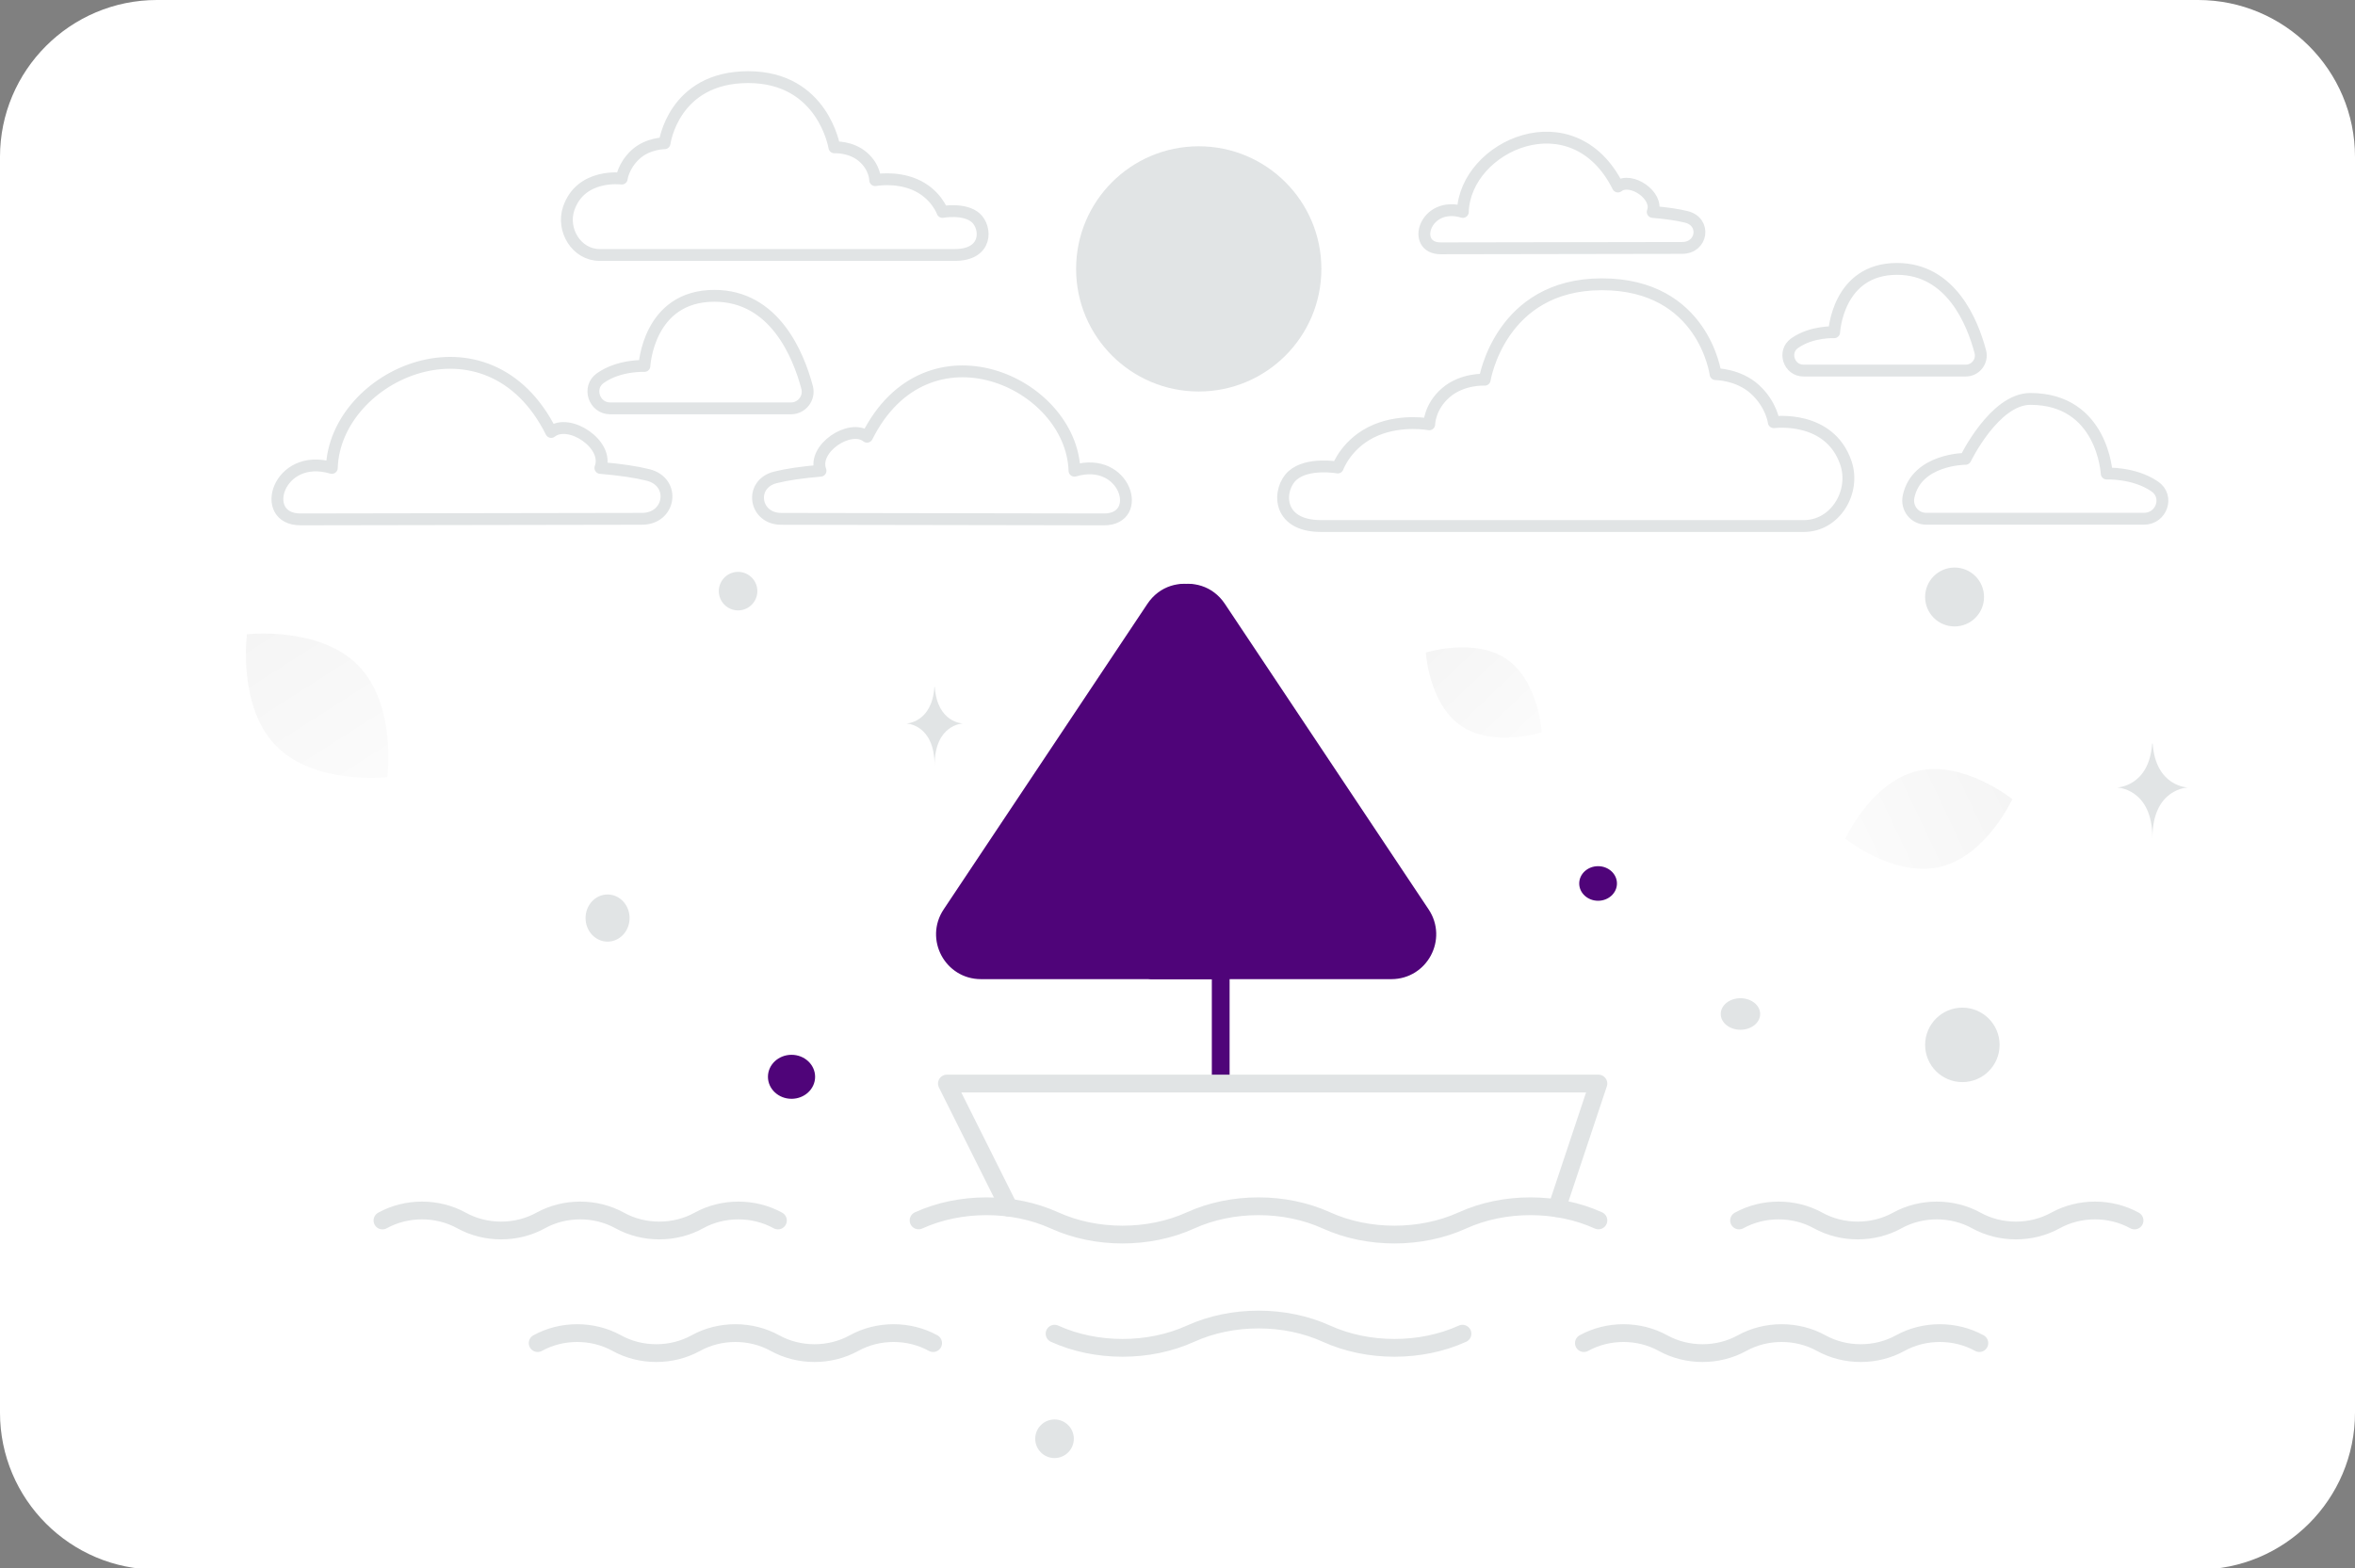 <?xml version="1.0" encoding="UTF-8" standalone="no"?><!DOCTYPE svg PUBLIC "-//W3C//DTD SVG 1.1//EN" "http://www.w3.org/Graphics/SVG/1.1/DTD/svg11.dtd"><svg width="100%" height="100%" viewBox="0 0 1300 866" version="1.1" xmlns="http://www.w3.org/2000/svg" xmlns:xlink="http://www.w3.org/1999/xlink" xml:space="preserve" xmlns:serif="http://www.serif.com/" style="fill-rule:evenodd;clip-rule:evenodd;stroke-linecap:round;stroke-linejoin:round;"><rect x="0" y="0" width="1300" height="866" fill="#808080" stroke="none"/><g><path d="M1300,86.667l0,693.333c0,47.833 -38.834,86.667 -86.667,86.667l-1126.67,-0c-47.833,-0 -86.667,-38.834 -86.667,-86.667l-0,-693.333c-0,-47.833 38.834,-86.667 86.667,-86.667l1126.67,-0c47.833,-0 86.667,38.834 86.667,86.667Z" style="fill:#fff;"/><path d="M507.065,673.873c22.934,-10.424 52.122,-10.424 75.056,-0c22.934,10.425 52.122,10.425 75.056,-0c22.934,-10.424 52.122,-10.424 75.057,-0c22.933,10.425 52.121,10.425 75.056,-0c22.933,-10.424 52.121,-10.424 75.056,-0m-671.229,0.042c13.342,-7.37 30.321,-7.37 43.661,0c13.342,7.368 30.321,7.368 43.661,0c13.341,-7.37 30.321,-7.37 43.661,0c13.341,7.368 30.32,7.368 43.661,0c13.341,-7.37 30.32,-7.37 43.661,0m530.563,0c13.34,-7.37 30.319,-7.37 43.661,0c13.34,7.368 30.319,7.368 43.661,0c13.34,-7.37 30.319,-7.37 43.661,0c13.34,7.368 30.319,7.368 43.661,0c13.34,-7.37 30.319,-7.37 43.661,0m-303.969,67.701c13.342,-7.368 30.321,-7.368 43.661,0c13.342,7.37 30.321,7.37 43.661,0c13.342,-7.368 30.321,-7.368 43.661,0c13.34,7.37 30.321,7.37 43.661,0c13.34,-7.368 30.319,-7.368 43.661,0m-795.844,0c13.34,-7.368 30.319,-7.368 43.661,0c13.34,7.37 30.319,7.37 43.661,0c13.34,-7.368 30.319,-7.368 43.661,0c13.34,7.37 30.319,7.37 43.661,0c13.34,-7.368 30.319,-7.368 43.661,0m67.035,-5.197c22.933,10.425 52.123,10.425 75.056,-0c22.935,-10.424 52.123,-10.424 75.056,-0c22.935,10.425 52.123,10.425 75.056,-0" style="fill:none;fill-rule:nonzero;stroke:#e1e4e5;stroke-width:9.81px;"/><path d="M673.855,598.297l-0,-251.147c-0,-19.639 -25.479,-27.354 -36.383,-11.009l-112.48,168.731c-8.797,13.198 0.647,30.877 16.513,30.877l132.35,-0" style="fill:#4f0479;"/><path d="M673.855,598.297l-0,-251.147c-0,-19.639 -25.479,-27.354 -36.383,-11.009l-112.48,168.731c-8.797,13.198 0.647,30.877 16.513,30.877l132.35,-0" style="fill:none;fill-rule:nonzero;stroke:#4f0479;stroke-width:9.81px;"/><path d="M635.687,535.749l-0,-188.599c-0,-19.639 25.477,-27.354 36.381,-11.009l112.48,168.731c8.797,13.198 -0.647,30.877 -16.513,30.877l-132.348,-0Z" style="fill:#4f0479;stroke:#4f0479;stroke-width:9.81px;"/><path d="M859.411,667.1l22.934,-68.802l-359.645,0l34.276,68.573" style="fill:none;fill-rule:nonzero;stroke:#e1e4e5;stroke-width:9.81px;"/><path d="M594.027,148.474c-0,37.387 30.308,67.698 67.696,67.698c37.388,-0 67.698,-30.311 67.698,-67.698c-0,-37.388 -30.31,-67.697 -67.698,-67.697c-37.388,-0 -67.696,30.309 -67.696,67.697Z" style="fill:#e1e4e5;"/><path d="M165.869,286.791c-23.546,0 -12.529,-37.337 17.301,-28.42c1.653,-51.843 86.157,-89.777 121.099,-19.851c9.879,-7.818 32.064,6.948 27.151,19.851c10.975,0.936 19.608,2.206 26.326,3.886c15.509,3.883 12.439,24.359 -3.548,24.215l-188.329,0.319Zm443.627,0.002c22.266,-0 11.847,-35.307 -16.362,-26.875c-1.561,-49.025 -81.469,-84.894 -114.512,-18.771c-9.343,-7.393 -30.321,6.57 -25.675,18.771c-10.377,0.884 -18.542,2.084 -24.893,3.675c-14.666,3.67 -11.762,23.033 3.355,22.899l178.087,0.301Zm185.775,-149.674c-16.649,-0 -8.859,-26.401 12.233,-20.094c1.168,-36.659 60.918,-63.479 85.625,-14.036c6.986,-5.529 22.672,4.912 19.2,14.036c7.758,0.661 13.863,1.558 18.612,2.747c10.966,2.745 8.795,17.224 -2.508,17.123l-133.162,0.224Zm-358.667,88.375l-99.748,-0c-8.92,-0 -12.761,-11.573 -5.464,-16.705l0.309,-0.219c10.391,-7.156 24.029,-6.506 24.029,-6.506c-0,-0 1.945,-38.724 38.637,-38.724c33.172,-0 46.401,32.627 51.173,50.604c1.55,5.839 -2.905,11.55 -8.936,11.55Zm648.533,-20.877l-89.604,0c-8.013,0 -11.464,-10.453 -4.908,-15.088c0.091,-0.067 0.184,-0.133 0.278,-0.197c9.333,-6.464 21.584,-5.878 21.584,-5.878c0,0 1.748,-34.976 34.707,-34.976c29.8,-0 41.683,29.47 45.97,45.707c1.391,5.274 -2.609,10.432 -8.027,10.432Zm-21.802,81.816l120.206,0c9.732,0 13.93,-12.318 5.962,-17.784l-0.336,-0.23c-11.341,-7.62 -26.225,-6.928 -26.225,-6.928c0,-0 -2.126,-41.221 -42.171,-41.221c-19.799,0 -35.799,33.083 -35.799,33.083c-0,-0 -26.934,-0 -31.39,20.783c-1.348,6.297 3.169,12.297 9.753,12.297Zm-67.61,4.023l-266.496,0c-25.016,0 -23.868,-20.705 -15.697,-27.919c8.375,-7.394 24.923,-4.396 24.923,-4.396c-0,-0 4.927,-13.927 21.143,-20.707c14.344,-5.996 29.371,-3.143 29.371,-3.143c-0,-0 -0,-9.558 9.184,-17.473c9.186,-7.918 21.431,-7.148 21.431,-7.148c-0,0 8.419,-52.703 64.673,-52.703c56.256,0 62.761,49.625 62.761,49.625c-0,-0 12.629,-0 21.813,8.465c9.185,8.462 10.332,18.079 10.332,18.079c0,0 30.717,-4.16 39.801,22.476c5.413,15.874 -5.71,34.844 -23.239,34.844Zm-664.702,-149.672l196.032,0c18.402,0 17.556,-15.231 11.545,-20.538c-6.16,-5.439 -18.333,-3.232 -18.333,-3.232c0,-0 -3.624,-10.245 -15.552,-15.232c-10.551,-4.412 -21.605,-2.313 -21.605,-2.313c-0,0 -0,-7.03 -6.755,-12.853c-6.757,-5.823 -15.765,-5.257 -15.765,-5.257c0,-0 -6.193,-38.768 -47.573,-38.768c-41.38,-0 -46.165,36.503 -46.165,36.503c-0,0 -9.289,0 -16.046,6.226c-6.757,6.225 -7.6,13.299 -7.6,13.299c-0,-0 -22.595,-3.06 -29.277,16.533c-3.982,11.677 4.199,25.632 17.094,25.632Z" style="fill:#fff;stroke:#e1e4e5;stroke-width:6.54px;stroke-linecap:butt;stroke-linejoin:miter;"/><path d="M1071.01,478.659c-25.467,6.033 -52.404,-15.565 -52.404,-15.565c0,0 14.375,-31.368 39.85,-37.383c25.469,-6.034 52.396,15.545 52.396,15.545c0,0 -14.373,31.369 -39.842,37.403Z" style="fill:url(#_Linear1);fill-rule:nonzero;"/><path d="M806.43,400.726c17.666,12.168 44.655,3.662 44.655,3.662c0,0 -1.671,-28.231 -19.349,-40.388c-17.666,-12.168 -44.644,-3.675 -44.644,-3.675c0,-0 1.671,28.233 19.338,40.401Z" style="fill:url(#_Linear2);fill-rule:nonzero;"/><path d="M152.429,411.902c21.397,21.777 61.409,17.185 61.409,17.185c-0,-0 5.293,-39.901 -16.123,-61.664c-21.396,-21.777 -61.389,-17.2 -61.389,-17.2c0,0 -5.293,39.901 16.103,61.679Z" style="fill:url(#_Linear3);fill-rule:nonzero;"/><ellipse cx="882.171" cy="487.826" rx="10.415" ry="9.547" style="fill:#4f0479;"/><ellipse cx="436.936" cy="594.579" rx="13.018" ry="12.15" style="fill:#4f0479;"/><circle cx="1083.26" cy="576.949" r="20.558" style="fill:#e1e4e5;"/><ellipse cx="335.39" cy="506.92" rx="12.15" ry="13.018" style="fill:#e1e4e5;"/><circle cx="582.116" cy="794.437" r="10.654" style="fill:#e1e4e5;"/><circle cx="1078.96" cy="329.64" r="16.262" style="fill:#e1e4e5;"/><path d="M397.16,329.156c1.519,5.671 7.356,9.041 13.027,7.521c5.67,-1.519 9.04,-7.356 7.521,-13.026c-1.52,-5.67 -7.357,-9.04 -13.027,-7.521c-5.67,1.519 -9.04,7.356 -7.521,13.026Z" style="fill:#e1e4e5;"/><ellipse cx="960.753" cy="559.892" rx="10.885" ry="8.709" style="fill:#e1e4e5;"/><path d="M1188.03,410.582l0.284,0c1.686,23.892 19.454,24.259 19.454,24.259c0,0 -19.593,0.383 -19.593,27.99c0,-27.607 -19.593,-27.99 -19.593,-27.99c-0,0 17.761,-0.367 19.448,-24.259Zm-672.23,-31.244l0.228,-0c1.344,19.843 15.511,20.149 15.511,20.149c-0,-0 -15.622,0.317 -15.622,23.247c-0,-22.93 -15.623,-23.247 -15.623,-23.247c0,-0 14.161,-0.306 15.506,-20.149Z" style="fill:#e1e4e5;fill-rule:nonzero;"/></g><defs><linearGradient id="_Linear1" x1="0" y1="0" x2="1" y2="0" gradientUnits="userSpaceOnUse" gradientTransform="matrix(222.945,-105.326,105.326,222.945,975.102,493.66)"><stop offset="0" style="stop-color:#fff;stop-opacity:1"/><stop offset="1" style="stop-color:#eee;stop-opacity:1"/></linearGradient><linearGradient id="_Linear2" x1="0" y1="0" x2="1" y2="0" gradientUnits="userSpaceOnUse" gradientTransform="matrix(-139.065,-146.64,146.64,-139.065,875.248,440.652)"><stop offset="0" style="stop-color:#fff;stop-opacity:1"/><stop offset="1" style="stop-color:#eee;stop-opacity:1"/></linearGradient><linearGradient id="_Linear3" x1="0" y1="0" x2="1" y2="0" gradientUnits="userSpaceOnUse" gradientTransform="matrix(-154.685,-242.482,242.482,-154.685,237.798,486.287)"><stop offset="0" style="stop-color:#fff;stop-opacity:1"/><stop offset="1" style="stop-color:#eee;stop-opacity:1"/></linearGradient></defs></svg>